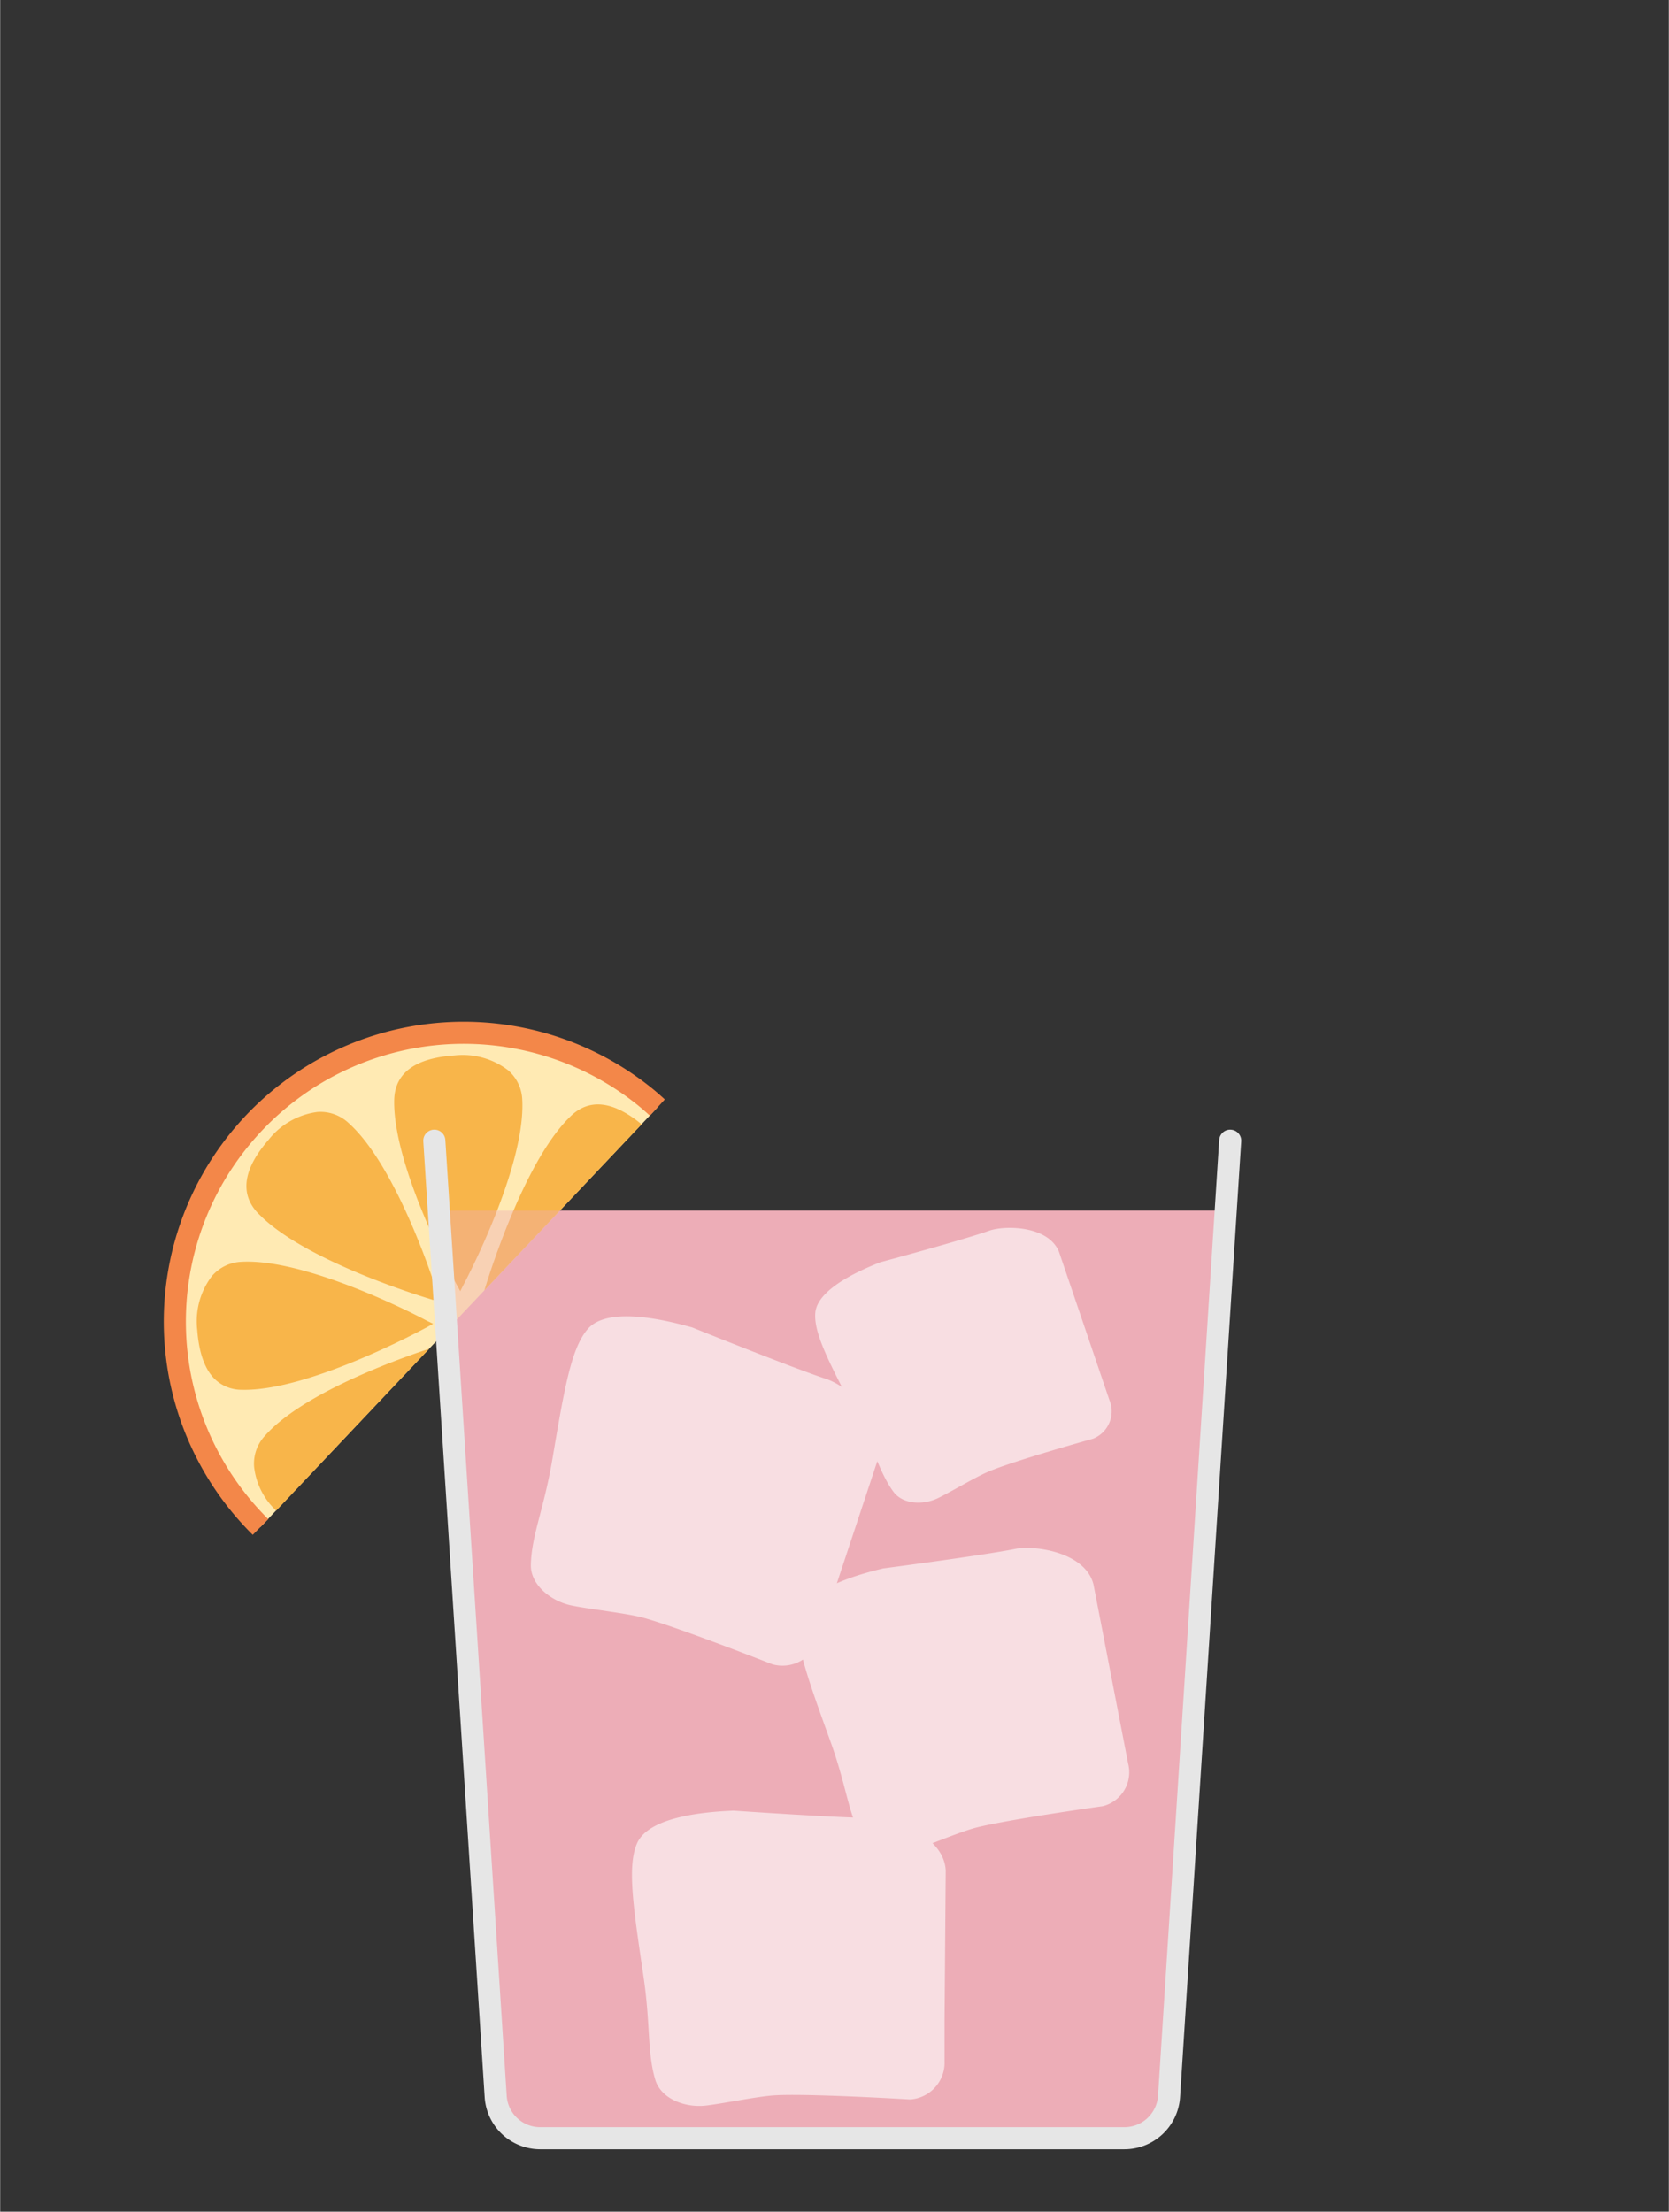 <svg xmlns="http://www.w3.org/2000/svg" width="8cm" height="10.6cm" viewBox="0 0 226.77 300.53"><rect x="0" y="0" width="226.77" height="300.53" fill="#333333" stroke="none"/><defs><style>.cls-1,.cls-5{fill:#edaeb7;}.cls-2{fill:#fff;}.cls-3{fill:#ffeab3;stroke:#f38749;}.cls-3,.cls-6{stroke-miterlimit:10;stroke-width:3px;}.cls-4{fill:#f8b54a;}.cls-5{opacity:0.4;}.cls-6{fill:none;stroke:#e6e6e6;stroke-linecap:round;}</style></defs><title>tequila-silverbreeze</title><g id="drinks"><path class="cls-1" d="M167.16,164.51l-8.31,120.74a5.91,5.91,0,0,1-6.06,5.28H73.34a5.89,5.89,0,0,1-6-5.28L59,164.51"/><path class="cls-2" d="M149.85,245.43s-13.07,1.83-17.31,2.94c-2.21.58-6.41,2.39-8.58,3.09-2.48.8-5.82.32-7-2-1.76-3.3-2-7-4.19-13-3.09-8.58-4.9-13.56-4.2-16.73.87-4,8.91-6,11.44-6.61,0,0,13.58-1.77,18-2.66,2.55-.5,9.47.43,10.57,4.84l3.71,19.19,1,5.16A4.75,4.75,0,0,1,149.85,245.43Z"/><path class="cls-2" d="M123.64,285.28s-13.77-.83-18.35-.56c-2.38.14-7.07,1.13-9.44,1.4-2.7.3-6-.87-6.81-3.48-1.13-3.75-.64-7.54-1.63-14.18-1.39-9.43-2.22-14.91-.85-18,1.72-3.88,10.37-4.29,13.1-4.42,0,0,14.28,1,19,1,2.72,0,9.61,2.39,9.84,7.13l-.16,20.44,0,5.5A5,5,0,0,1,123.64,285.28Z"/><path class="cls-2" d="M104.94,226.15S91.81,221,87.27,219.79c-2.36-.61-7.23-1.13-9.62-1.63-2.73-.56-5.59-2.75-5.53-5.54.09-4,1.77-7.53,2.92-14.3,1.63-9.62,2.56-15.21,4.87-17.79,2.9-3.23,11.45-.89,14.14-.15,0,0,13.58,5.48,18.21,7,2.65.87,8.59,5.38,7.31,10.06L113,217.27l-1.78,5.33A5.09,5.09,0,0,1,104.94,226.15Z"/><path class="cls-2" d="M148.54,195.49s-10.75,3-14.19,4.46c-1.78.74-5.1,2.75-6.84,3.59-2,1-4.85.93-6.15-.88-1.88-2.6-2.53-5.66-5.07-10.53-3.62-6.93-5.73-10.95-5.52-13.71.27-3.46,6.78-6.08,8.83-6.9,0,0,11.19-3,14.85-4.3,2.08-.72,8-.71,9.45,2.9L149.3,186l1.45,4.26A4,4,0,0,1,148.54,195.49Z"/><path class="cls-3" d="M35.38,207.49a39.25,39.25,0,0,1,52-58.65c.67.53,1.31,1.09,1.93,1.66"/><path class="cls-4" d="M62.53,175.45l-.45-.81c-.36-.65-8.76-16.15-8.53-25.22.11-3.62,2.85-5.64,8.15-6a10.16,10.16,0,0,1,7.31,2,5.56,5.56,0,0,1,1.94,4c.5,9.05-7.64,24.54-8,25.19Z"/><path class="cls-4" d="M87.17,152.77,65.8,175.35c.52-1.72,5.42-17.7,11.77-23.72C80.1,149.22,83.33,149.61,87.17,152.77Z"/><path class="cls-4" d="M58.31,183.27l-20.8,22a9.64,9.64,0,0,1-3-5.94A5.57,5.57,0,0,1,36,195.08C41.17,189.24,54.37,184.57,58.31,183.27Z"/><path class="cls-4" d="M58.84,179.88l-.81.45c-.65.35-16.15,8.76-25.21,8.52a5.26,5.26,0,0,1-3.59-1.39c-1.4-1.33-2.21-3.58-2.45-6.75a10.17,10.17,0,0,1,2-7.32,5.59,5.59,0,0,1,4-1.93c9.05-.5,24.54,7.63,25.19,8Z"/><path class="cls-4" d="M59.77,176.9l-.9-.25c-.69-.2-16.61-4.94-23.26-11.23l-.59-.58c-2.48-2.63-2-6,1.49-10a10.11,10.11,0,0,1,6.59-3.74,5.58,5.58,0,0,1,4.23,1.48c6.73,6,12,22.75,12.16,23.46Z"/><path class="cls-5" d="M167.16,164.51l-8.31,120.74a5.91,5.91,0,0,1-6.06,5.28H73.34a5.89,5.89,0,0,1-6-5.28L59,164.51"/><path class="cls-6" d="M167.16,155l-8.31,129.87a6.08,6.08,0,0,1-6.06,5.68H73.34a6.06,6.06,0,0,1-6-5.68L59,155"/></g></svg>

